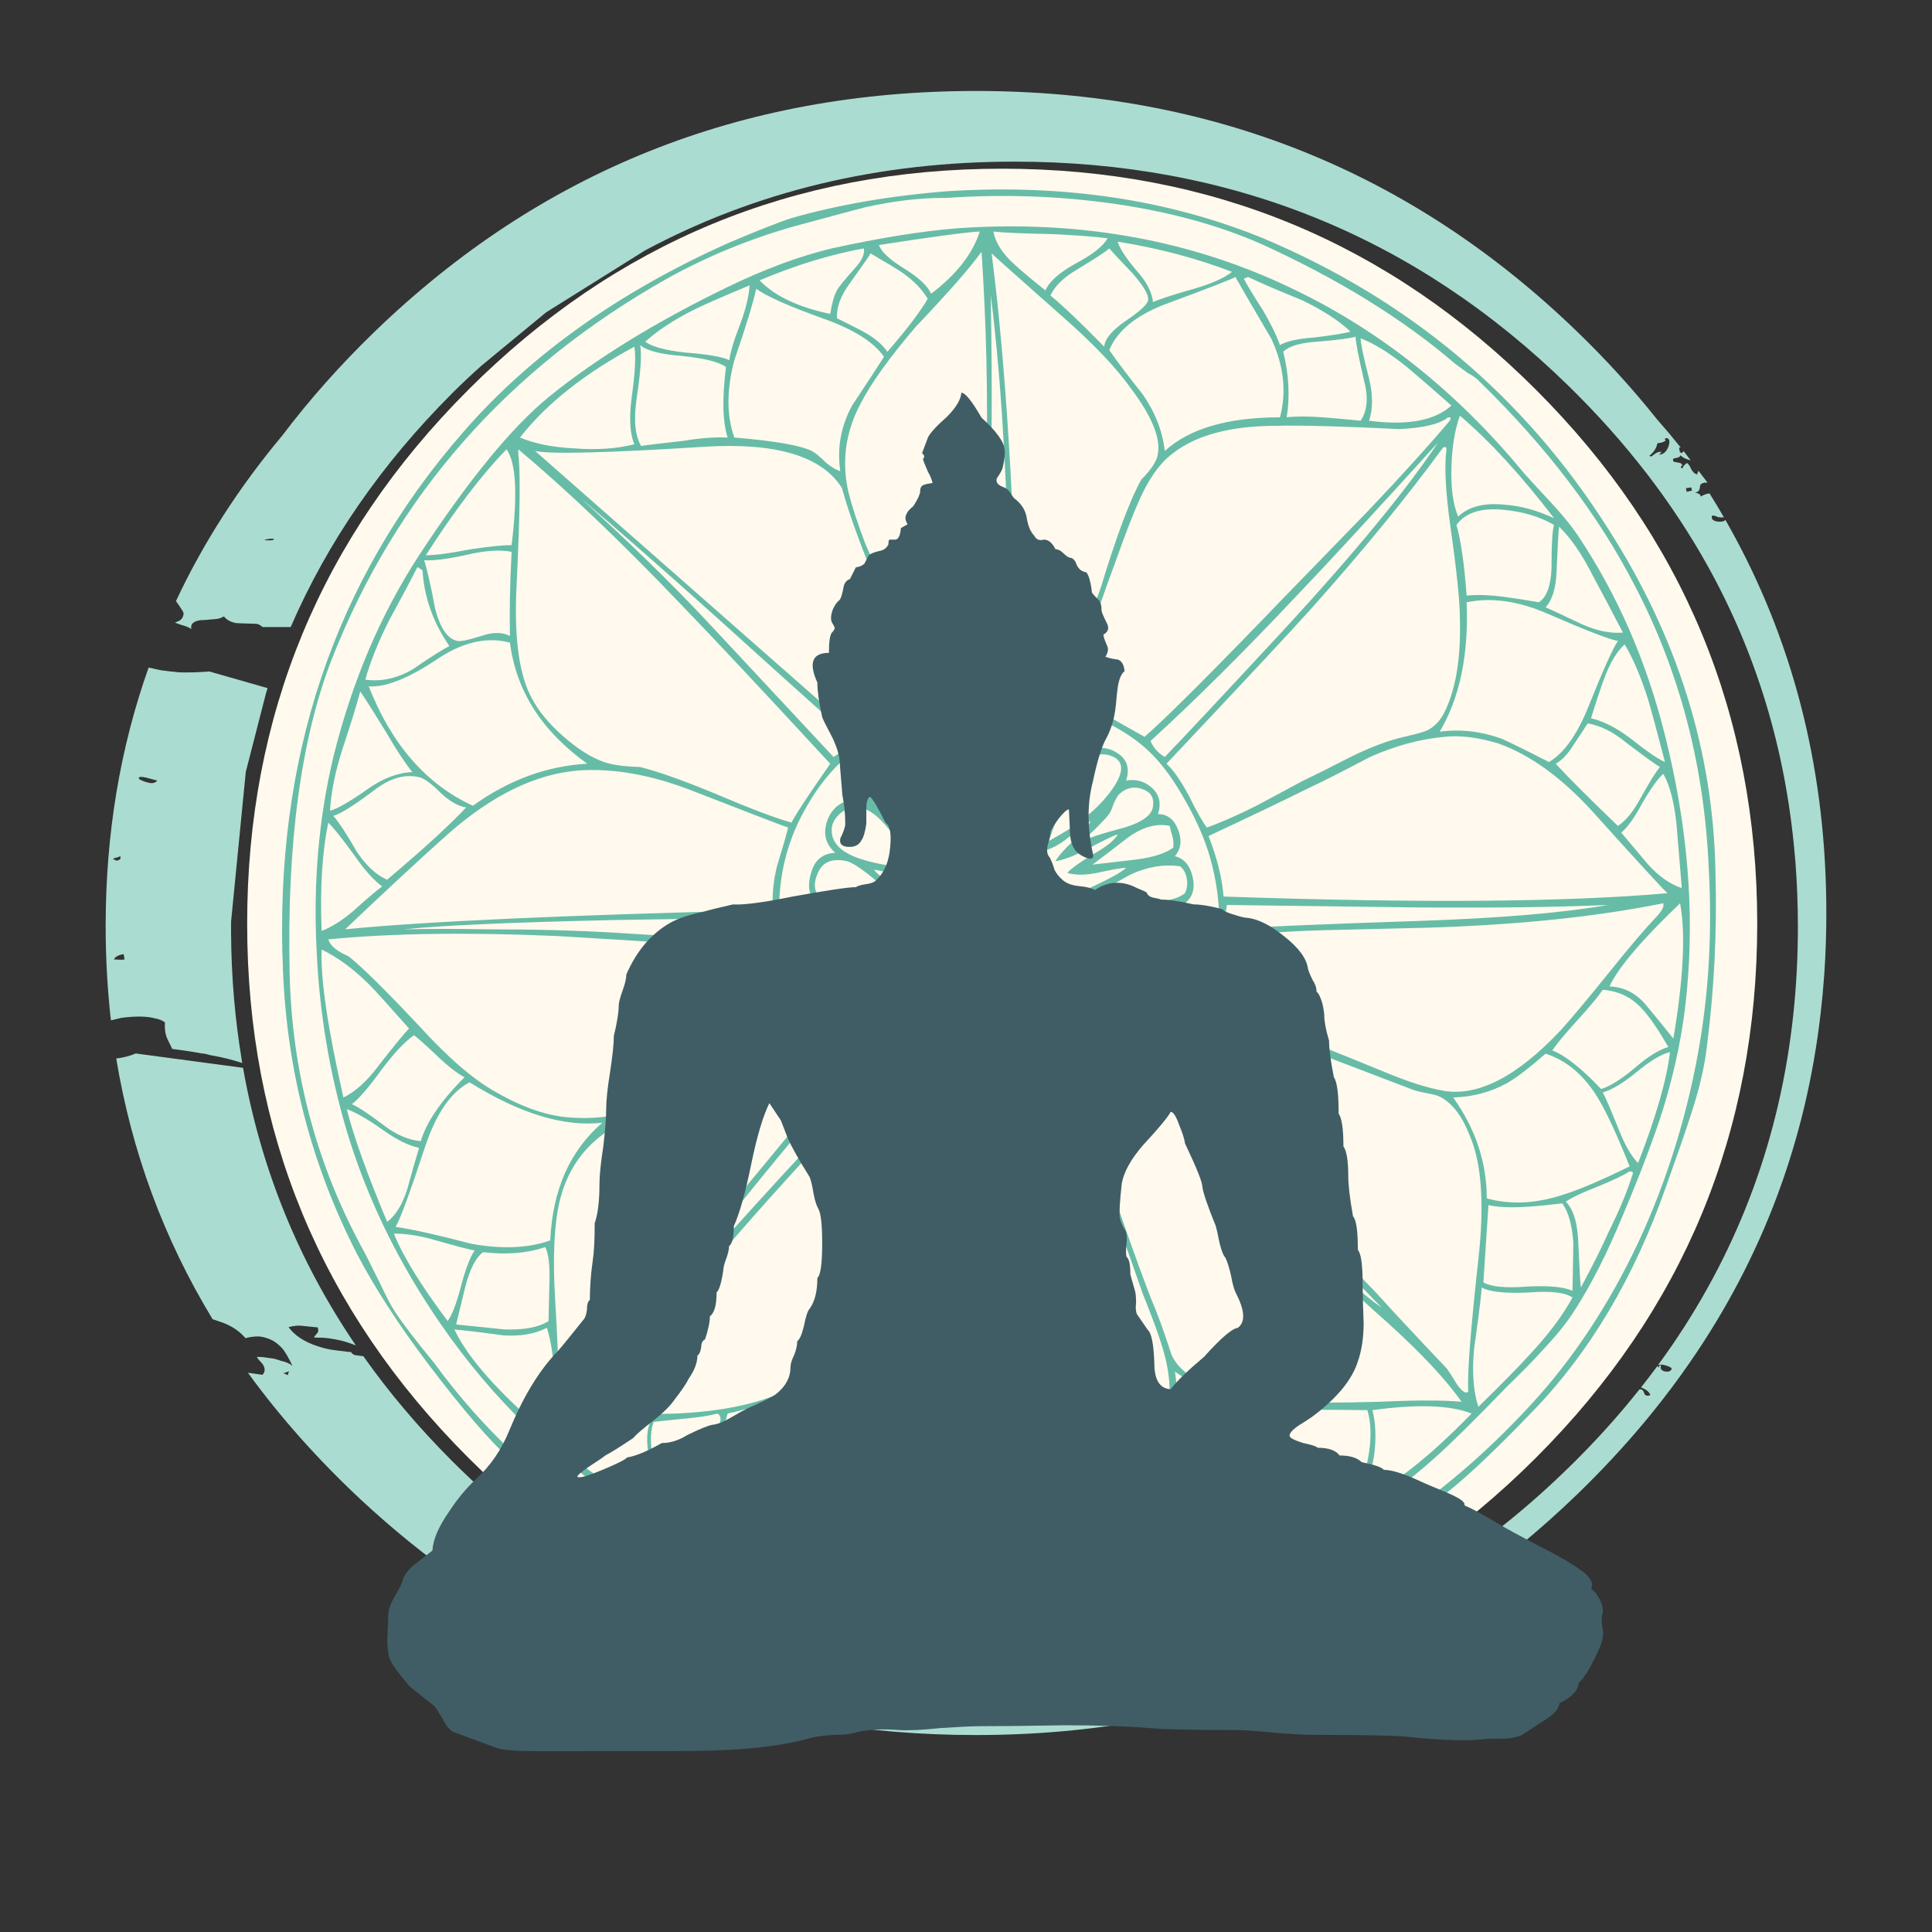 <?xml version="1.0" encoding="utf-8"?>
<!-- Generator: Adobe Illustrator 16.0.0, SVG Export Plug-In . SVG Version: 6.00 Build 0)  -->
<!DOCTYPE svg PUBLIC "-//W3C//DTD SVG 1.1//EN" "http://www.w3.org/Graphics/SVG/1.1/DTD/svg11.dtd">
<svg version="1.1" id="Layer_1" xmlns="http://www.w3.org/2000/svg" xmlns:xlink="http://www.w3.org/1999/xlink" x="0px" y="0px"
	 width="300px" height="300px" viewBox="0 0 300 300" enable-background="new 0 0 300 300" xml:space="preserve">
<rect x="0" y="0" width="300" height="300" fill="#333333" stroke="none"/>
<g>
	<path fill-rule="evenodd" clip-rule="evenodd" fill="#FFFAED" d="M238.521,226.34c-22.893,22.895-50.528,34.34-82.906,34.34
		c-32.379,0-60.015-11.445-82.907-34.34c-22.887-22.893-34.33-50.525-34.33-82.897c0-32.378,11.443-60.014,34.33-82.907
		c22.893-22.894,50.528-34.34,82.907-34.34c32.378,0,60.014,11.446,82.906,34.34c22.894,22.893,34.34,50.528,34.34,82.907
		C272.86,175.814,261.414,203.447,238.521,226.34z"/>
	<path fill-rule="evenodd" clip-rule="evenodd" fill="#67BCA7" d="M225.903,56.445c-8.095-6.959-18.19-13.181-30.286-18.665
		c-6.619-2.873-14.146-4.917-22.582-6.131c-8.527-1.22-17.229-1.525-26.104-0.915H146.4c-3.653,0-7.656,0.479-12.004,1.437
		c-0.696,0.171-4.438,1.174-11.228,3.01c-6.96,1.995-13.486,4.688-19.581,8.08c-24.716,13.926-42.077,33.638-52.081,59.135
		c-4.788,12.358-6.965,28.591-6.532,48.696c0.347,15.572,4.264,30.107,11.748,43.6c0.354,0.695,1.138,2.264,2.352,4.703
		c0.873,1.908,1.656,3.389,2.352,4.438c1.214,1.824,3.215,4.432,6.002,7.822c7.747,10.627,17.406,19.549,28.978,26.764
		c12.798,7.746,26.33,12.795,40.598,15.143c17.665,2.881,37.466,0.531,59.401-7.045c15.055-5.398,28.804-14.842,41.247-28.328
		c6.527-7.051,12.097-15.447,16.708-25.189c4.611-9.924,7.828-20.414,9.653-31.467c1.397-8.527,1.836-17.448,1.317-26.763
		c-0.695-15.92-4.526-30.539-11.492-43.854c-5.654-10.961-13.661-21.493-24.019-31.595c-0.349-0.434-1.001-0.912-1.958-1.437
		C226.903,57.187,226.251,56.708,225.903,56.445z M224.859,64.8c-1.305,1.049-3.826,1.659-7.566,1.83
		c-8.619-0.433-14.975-0.604-19.068-0.512c-7.216,0-12.654,1.479-16.314,4.438c-1.909,1.47-3.604,3.904-5.087,7.302
		c-0.872,1.921-2.05,4.969-3.531,9.14c-3.654,9.834-5.915,17.145-6.78,21.933c1.824,0.433,3.782,1.257,5.874,2.47
		c1.22,0.702,3.001,1.705,5.344,3.01c3.397-2.958,10.623-10.181,21.676-21.667c5.832-6.009,10.184-10.488,13.057-13.441
		c5.045-5.313,9.263-9.97,12.654-13.972c0.092-0.17,0.138-0.302,0.138-0.394S225.122,64.8,224.859,64.8z M244.963,83.081
		c6.178,9.223,10.702,19.581,13.569,31.073c3.482,13.835,4.614,27.104,3.394,39.811c-0.518,5.832-1.735,11.881-3.65,18.145
		c-1.392,4.441-3.48,9.965-6.268,16.57c-2.439,5.924-4.963,10.887-7.567,14.896c-1.22,1.908-2.873,3.951-4.958,6.131
		c-1.136,1.299-2.962,3.168-5.481,5.607c-4.874,5.051-8.573,8.705-11.1,10.961c-4.434,4.008-8.832,7.141-13.194,9.398
		c-3.732,2.092-8.863,4.488-15.39,7.191c-8.448,3.299-17.415,5.605-26.899,6.918c-10.963,1.391-21.186,1.174-30.671-0.65
		c-29.505-5.832-52.264-20.322-68.276-43.471c-6.612-9.578-11.486-19.586-14.622-30.029c-2.696-9.053-4.261-18.451-4.694-28.192
		c-0.525-10.442,0.345-20.407,2.608-29.893c2.873-11.663,7.311-22.105,13.313-31.329c7.661-11.663,14.362-19.846,20.102-24.549
		c7.399-6.002,16.668-11.702,27.806-17.101c5.746-2.788,11.142-4.789,16.187-6.002c7.57-1.653,14.1-2.696,19.59-3.129
		c19.142-1.312,36.634,1.906,52.475,9.653c13.31,6.442,25.102,15.888,35.373,28.338c0.433,0.512,1.909,2.12,4.429,4.822
		C242.781,80.159,244.09,81.77,244.963,83.081z M226.159,81.508c0.696,2.439,1.22,6.097,1.574,10.97
		c1.824-0.171,3.913-0.083,6.268,0.265c1.299,0.17,2.949,0.43,4.95,0.777c1.219-0.78,1.876-2.565,1.967-5.352
		c0-3.654,0.131-5.875,0.394-6.661c-2.27-1.299-4.883-2.081-7.842-2.343C229.993,78.817,227.557,79.598,226.159,81.508z
		 M233.734,78.378c2.436,0.177,4.96,0.872,7.577,2.086c-5.136-6.698-10.01-12.004-14.621-15.921
		c-0.787,2.177-1.227,4.877-1.317,8.097c-0.08,3.222,0.271,5.743,1.052,7.568C228.078,78.64,230.515,78.03,233.734,78.378z
		 M239.994,94.308c0.262,0.085,2.135,0.955,5.617,2.608c2.35,1.049,4.481,1.485,6.396,1.309c-1.995-3.831-3.517-6.704-4.565-8.62
		c-1.738-3.477-3.522-6.083-5.354-7.823c-0.085,0.604-0.213,2.909-0.384,6.917C241.613,91.304,241.043,93.173,239.994,94.308z
		 M249.135,105.269c-0.525,1.397-1.22,3.486-2.086,6.268c1.916,0.433,3.961,1.476,6.14,3.129c2.524,2.001,4.306,3.221,5.344,3.661
		c-1.129-4.356-1.995-7.576-2.599-9.663c-1.135-3.563-2.355-6.432-3.66-8.609C251.053,101.182,250.007,102.921,249.135,105.269z
		 M240.131,95.223c-4.44-1.916-8.572-2.482-12.397-1.702c0.347,8.095-1.046,14.796-4.182,20.103
		c3.136-0.433,6.311-0.085,9.525,1.043c1.049,0.439,3.531,1.659,7.447,3.661c2.35-1.392,4.392-4.264,6.131-8.62
		c2.27-5.654,3.794-9.046,4.575-10.174C249.833,99.271,246.134,97.833,240.131,95.223z M225.254,82.038
		c-0.787-5.569-1.004-9.66-0.65-12.27c0-0.348-0.176-0.437-0.53-0.266c-5.654,7.741-12.571,16.184-20.752,25.327
		c-3.05,3.391-10.446,11.312-22.188,23.762c1.043,0.957,2.174,2.565,3.396,4.821c1.298,2.618,2.256,4.313,2.872,5.087
		c2.171-0.774,4.739-1.903,7.704-3.385c3.215-1.739,5.646-3.044,7.293-3.916c1.659-0.781,4.187-2.044,7.585-3.789
		c3.044-1.477,5.736-2.476,8.079-3.001c1.922-0.433,3.142-0.78,3.659-1.042c0.965-0.524,1.748-1.309,2.353-2.352
		c1.915-3.568,2.788-8.53,2.617-14.887C226.69,93.433,226.211,88.735,225.254,82.038z M261.148,137.907
		c-0.348-4.264-0.61-7.438-0.787-9.524c-0.348-3.66-1.042-6.405-2.086-8.235c-0.866,0.787-1.955,2.313-3.267,4.575
		c-1.214,2.263-2.3,3.784-3.257,4.565c0.957,1.135,2.351,2.79,4.182,4.969C257.586,136.08,259.325,137.297,261.148,137.907z
		 M257.754,119.104c-0.609-0.342-2.352-1.601-5.225-3.779c-2.001-1.659-4.002-2.66-6.002-3.001
		c-0.086,0.171-0.827,1.302-2.224,3.395c-0.866,1.391-1.778,2.349-2.736,2.874c2.086,2.257,5.308,5.474,9.663,9.654
		c1.213-0.788,2.388-2.224,3.521-4.311C256.144,121.41,257.145,119.8,257.754,119.104z M232.684,115.453
		c-3.13-0.957-5.914-1.305-8.354-1.043c-3.824,0.349-7.695,1.394-11.61,3.138c-4.264,2.258-7.527,3.911-9.791,4.959
		c-3.482,1.739-8.573,4.176-15.271,7.311c1.305,3.301,2.085,6.433,2.342,9.397c30.292,1.043,53.268,0.869,68.926-0.521
		c-0.78-0.701-4.693-4.966-11.739-12.792C242.392,120.674,237.557,117.191,232.684,115.453z M244.963,158.395
		c-1.83,2.006-3.14,3.578-3.926,4.711c2.007,0.775,4.535,2.775,7.586,6.002c1.39-0.432,3.129-1.521,5.215-3.266
		c2.001-1.744,3.742-2.834,5.225-3.268c-1.574-2.695-2.879-4.607-3.916-5.736c-1.653-1.914-3.742-2.961-6.269-3.139
		C248.092,154.834,246.786,156.398,244.963,158.395z M225.646,170.416c3.478,4.867,5.216,10.09,5.216,15.666
		c3.745,1.035,7.792,0.816,12.143-0.66c2.433-0.779,5.782-2.217,10.046-4.309c-1.916-4.783-3.523-8.264-4.821-10.441
		c-2.179-3.654-4.924-6.004-8.235-7.053c-2.605,2.27-4.603,3.793-5.993,4.574C231.476,169.584,228.691,170.326,225.646,170.416z
		 M251.358,175.377c0.957,2.432,1.958,4.174,3.001,5.223c2.781-7.143,4.435-12.889,4.96-17.238c-1.392,0.348-3.13,1.391-5.217,3.129
		c-2.001,1.654-3.741,2.699-5.225,3.141C249.227,170.234,250.053,172.148,251.358,175.377z M249.784,151.092
		c3.142-3.916,5.539-6.744,7.192-8.482c1.036-1.05,1.47-1.833,1.299-2.352c-10.352,2.093-22.49,3.355-36.417,3.788
		c-7.222,0.171-12.618,0.302-16.186,0.394c-6.179,0.171-11.315,0.562-15.409,1.171c0.086,1.738-0.131,3.608-0.648,5.61
		c-0.349,1.135-0.827,2.83-1.437,5.088c3.653,1.744,9.613,3.92,17.878,6.531c2.001,0.781,5.005,1.998,9.013,3.65
		c3.568,1.482,6.57,2.441,9.004,2.873c5.397,0.959,11.492-2.174,18.281-9.396C244.008,158.145,246.484,155.186,249.784,151.092z
		 M262.456,173.408c-0.786,2.439-2.006,5.965-3.659,10.578c-4.959,14.273-11.922,26.025-20.89,35.254
		c-6.436,6.697-11.309,11.221-14.621,13.568c-3.824,2.867-9.653,6.391-17.485,10.568c-14.445,7.229-29.023,11.32-43.736,12.279
		c-16.53,0.957-32.238-1.395-47.122-7.055c-13.054-4.959-24.888-12.225-35.501-21.795c-3.313-2.957-7.665-8.008-13.057-15.152
		c-4.526-6.002-8.18-11.656-10.961-16.963c-7.051-13.756-10.882-28.463-11.492-44.121c-1.391-32.635,7.924-60.438,27.943-83.411
		c10.352-11.925,24.056-21.719,41.11-29.38c4.697-1.995,8.007-3.3,9.928-3.917c7.307-2.086,15.399-3.477,24.274-4.173
		c17.929-1.134,34.245,1.303,48.952,7.311c22.716,9.571,40.558,24.583,53.526,45.036c10.785,16.793,16.354,34.546,16.708,53.261
		c0.262,9.131-0.174,18.138-1.309,27.019C264.717,165.533,263.848,169.23,262.456,173.408z M259.84,161.275
		c1.568-9.314,1.916-16.321,1.043-21.017c-6.002,5.746-9.655,10.053-10.961,12.919c2.349,0.086,4.307,1.129,5.874,3.131
		C256.753,157.449,258.102,159.104,259.84,161.275z M253.051,181.898c-0.957,0.604-2.61,1.389-4.959,2.352
		c-2.264,0.867-3.916,1.648-4.959,2.344c1.22,1.219,1.873,3.439,1.957,6.66c0.178,4.094,0.309,6.313,0.395,6.662
		c2.001-3.746,3.434-6.619,4.3-8.619c1.659-3.307,2.922-6.354,3.788-9.141C253.572,181.984,253.398,181.898,253.051,181.898z
		 M242.611,186.859c-2.179,0.256-3.962,0.43-5.354,0.521c-2.604,0.17-4.647,0.084-6.13-0.258c0,0.172-0.262,4.174-0.787,12.006
		c1.22,0.695,3.483,0.912,6.789,0.648c3.392-0.17,5.74,0.051,7.046,0.66c0.085-4.178,0.128-6.658,0.128-7.439
		C244.133,190.303,243.568,188.256,242.611,186.859z M228.904,209.313c-0.348,3.654-0.132,6.699,0.649,9.141
		c3.569-3.482,6.18-6.137,7.833-7.961c2.958-3.141,5.221-6.145,6.789-9.012c-1.128-0.787-3.392-1.049-6.789-0.787
		c-3.648,0.176-6.082-0.082-7.302-0.777C229.907,202.002,229.514,205.135,228.904,209.313z M227.989,216.102
		c-0.171-2.701,0.351-9.537,1.564-20.506c0.958-8.525,0.525-14.92-1.299-19.176c-1.135-2.965-2.613-4.967-4.438-6.004
		c-0.433-0.262-1.173-0.48-2.223-0.658c-1.306-0.262-2.132-0.479-2.479-0.65l-31.457-12.014c-1.049,2.086-2.876,5.133-5.481,9.141
		c6.521,8.002,17.093,19.578,31.714,34.725c2.349,2.609,5.92,6.438,10.714,11.482c0.342,0.434,0.906,1.307,1.693,2.617
		C227.077,216.102,227.642,216.449,227.989,216.102z M157.508,41.046c1.037,0.964,2.645,2.312,4.822,4.044
		c0.609-1.39,2.178-2.781,4.703-4.171c2.61-1.392,4.263-2.697,4.959-3.917c-2.007-0.262-4.923-0.481-8.747-0.659
		c-4.44-0.079-7.442-0.21-9.005-0.393C154.584,37.694,155.672,39.394,157.508,41.046z M153.976,39.345
		c2.171,16.708,3.565,39.207,4.183,67.499l7.311,1.565c0.518-2.788,2.346-8.532,5.48-17.229c2.434-8.009,4.522-13.578,6.267-16.708
		c1.653-1.653,2.52-3.047,2.6-4.181c0.354-2.44-1.037-5.749-4.172-9.927c-2.344-3.307-5.951-7.088-10.824-11.347
		C157.938,42.922,154.324,39.699,153.976,39.345z M140.407,41.705c2.256,1.391,3.647,2.694,4.172,3.907
		c3.916-2.958,6.438-6.18,7.567-9.662c-1.996,0.09-7.217,0.79-15.666,2.095C136.83,39.088,138.137,40.309,140.407,41.705z
		 M140.132,42.355c-0.604-0.433-2.254-1.436-4.95-3.01c-0.177,0.354-1.266,1.921-3.267,4.703c-1.391,1.916-2.043,3.702-1.958,5.361
		c2.788,1.392,4.221,2.126,4.3,2.205c1.574,0.872,2.751,1.875,3.533,3.011c2.958-3.398,5.047-6.14,6.267-8.226
		C143.186,44.922,141.877,43.575,140.132,42.355z M142.228,50.709c-4.094,4.782-6.966,8.784-8.62,12.004
		c-2.349,4.44-2.958,9.055-1.83,13.844c0.525,2.086,1.397,4.74,2.617,7.96c0.787,1.739,1.918,4.392,3.395,7.96
		c0.085,0.176,1.213,2.831,3.385,7.961c1.397,3.134,2.357,5.791,2.882,7.969c1.391-0.525,3.739-1.047,7.046-1.565
		c2.354-23.155,2.791-45.74,1.308-67.755C150.673,41.528,147.278,45.402,142.228,50.709z M134.139,38.567
		c-5.227,0.957-10.625,2.614-16.195,4.968c2.355,2.434,6.011,4.17,10.971,5.207c0.262-1.647,0.61-2.864,1.043-3.651
		c0.262-0.519,1.177-1.646,2.745-3.385C133.832,40.486,134.31,39.439,134.139,38.567z M116.389,44.313
		c-4.179,1.738-7.055,2.998-8.629,3.779c-3.129,1.574-5.651,3.229-7.566,4.968c1.049,0.781,3.138,1.346,6.267,1.692
		c3.478,0.263,5.74,0.656,6.79,1.181c0.171-1.312,0.735-3.184,1.692-5.618C115.815,47.966,116.297,45.966,116.389,44.313z
		 M112.729,56.977c-1.134-0.787-3.397-1.355-6.79-1.702c-3.397-0.263-5.575-0.827-6.533-1.692c0.263,1.39,0.088,4.085-0.521,8.087
		c-0.519,3.397-0.299,5.923,0.659,7.576c0.524-0.091,2.699-0.354,6.523-0.786c2.611-0.434,4.917-0.607,6.917-0.522
		C112.204,65.504,112.118,61.85,112.729,56.977z M114.027,67.938c6.265,0.524,10.27,1.22,12.014,2.086
		c0.525,0.262,1.266,0.872,2.224,1.83c0.866,0.695,1.604,1.129,2.214,1.299c-0.525-3.562,0.086-6.955,1.83-10.175
		c2.257-3.398,3.91-5.923,4.959-7.576c-1.568-2.263-4.657-4.221-9.269-5.875c-5.569-2-9.092-3.564-10.569-4.694
		c-0.525,2.35-1.659,6.048-3.404,11.099C112.814,60.545,112.814,64.547,114.027,67.938z M109.334,69.375
		c-15.146,0.958-23.893,1.174-26.242,0.65l44.249,38.905c0.439,0.433,1.485,1.479,3.138,3.139c1.653,1.562,2.785,2.342,3.395,2.342
		c0.781,0,2.26-0.958,4.438-2.873c2.171-1.916,3.824-2.785,4.959-2.608c-1.135-3.66-3.267-9.144-6.396-16.451
		c-2.959-6.96-5.005-12.53-6.139-16.708C127.606,70.811,120.472,68.68,109.334,69.375z M153.848,45.877
		c0.262,15.665,0.174,29.065-0.266,40.205c-0.262,6.002-0.741,12.877-1.436,20.624c0.438,0.177,1.18,0.222,2.224,0.137
		c1.213-0.177,2.083-0.223,2.606-0.137l-0.393-20.103C156.15,70.329,155.238,56.754,153.848,45.877z M209.707,51.496
		c-1.731-1.653-4.208-3.267-7.429-4.84c-3.831-1.562-6.661-2.779-8.491-3.651c-0.17,0.091-0.388,0.177-0.649,0.256
		c0.433,0.873,1.433,2.529,3.001,4.968c1.22,2.086,2.089,3.871,2.608,5.354c1.042-0.61,2.83-1.004,5.361-1.181
		C206.976,52.053,208.841,51.752,209.707,51.496z M199.269,54.625c0.872,3.569,1.049,6.96,0.53,10.175
		c1.391-0.171,3.26-0.171,5.608,0c1.306,0.091,3.264,0.268,5.874,0.53c1.044-1.567,1.218-3.657,0.521-6.267
		c-0.872-3.747-1.309-6.009-1.309-6.79c-0.78,0.262-2.781,0.525-6.002,0.787C201.882,53.231,200.141,53.752,199.269,54.625z
		 M197.446,52.667c-2.609-4.44-4.483-7.662-5.617-9.662c-0.348,0.262-4.044,1.698-11.09,4.31c-4.441,1.739-7.271,4.087-8.491,7.045
		c1.135,1.653,2.876,3.959,5.225,6.917c1.916,2.782,3.047,5.698,3.396,8.748c3.83-3.483,9.79-5.225,17.879-5.225
		C199.789,60.883,199.356,56.839,197.446,52.667z M212.59,58.806c0.609,2.52,0.609,4.694,0,6.524
		c5.917,0.78,10.179-0.003,12.783-2.352c-2.953-2.611-5.213-4.572-6.781-5.883c-2.78-2.256-5.218-3.776-7.311-4.556
		C211.281,53.319,211.718,55.409,212.59,58.806z M191.308,42.218c-5.393-2.086-11.31-3.651-17.751-4.694
		c0.348,1.128,1.349,2.653,3.002,4.575c1.476,1.647,2.306,3.254,2.488,4.822c0.866-0.433,2.994-1.128,6.387-2.087
		C188.136,44.048,190.094,43.175,191.308,42.218z M167.289,41.825c-2.093,1.219-3.486,2.57-4.182,4.053
		c2.008,1.653,4.791,4.307,8.354,7.96c0.092-1.22,1.228-2.571,3.404-4.053c2.172-1.47,3.303-2.513,3.395-3.129
		c0.171-0.781-0.613-2.169-2.352-4.164c-2.007-2.098-3.227-3.406-3.66-3.925C171.815,39,170.162,40.086,167.289,41.825z
		 M223.286,68.725c-10.182,11.223-17.445,19.099-21.795,23.625c-8.18,8.705-15.792,16.275-22.838,22.71
		c0.433,1.043,1.171,1.873,2.215,2.488c2.695-2.787,9.048-9.58,19.058-20.376C210.626,85.515,218.412,76.033,223.286,68.725z
		 M98.107,61.542c0.519-3.739,0.65-6.308,0.394-7.705c-7.753,4.178-13.673,8.878-17.76,14.1c2.263,0.958,5.093,1.521,8.491,1.692
		c3.482,0.263,6.572,0.046,9.269-0.649C97.799,67.328,97.667,64.848,98.107,61.542z M65.863,86.997
		c0.433,1.306,0.997,3.785,1.692,7.439c0.787,3.135,1.964,4.834,3.533,5.097c0.524,0.085,1.741-0.177,3.65-0.788
		c1.745-0.609,3.227-0.609,4.447,0c-0.092-3.739-0.006-8.091,0.256-13.057c-1.745-0.347-3.965-0.216-6.661,0.394
		C69.736,86.777,67.431,87.083,65.863,86.997z M73.037,85.296c2.879-0.434,5.014-0.65,6.405-0.65
		c0.957-7.833,0.695-12.792-0.787-14.877c-3.825,3.916-8.003,9.4-12.535,16.451C67.602,86.219,69.907,85.911,73.037,85.296z
		 M64.819,88.05c-0.958,1.909-2.437,4.693-4.438,8.353c-1.653,3.301-2.873,6.344-3.66,9.131c2.44,0.349,4.877-0.174,7.311-1.564
		c2.526-1.745,4.441-2.965,5.746-3.661c-2.525-3.653-3.916-7.569-4.172-11.748L64.819,88.05z M80.484,70.555
		c0.348,2.52,0.263,9.217-0.256,20.093c-0.439,8.186,0.342,14.106,2.342,17.76c1.043,1.994,2.654,3.952,4.832,5.874
		c2.263,2,4.395,3.349,6.396,4.044c1.213,0.438,3.083,0.698,5.609,0.777c2.788,0.696,6.707,2.089,11.757,4.181
		c5.307,2.264,9.223,3.745,11.749,4.447c0.433-0.957,2.434-4.004,6.002-9.14c-10.357-11.23-18.19-19.587-23.497-25.071
		c-9.053-9.479-17.363-17.396-24.934-23.752V70.555z M67.821,102.396c-4.441,2.964-7.963,4.359-10.568,4.182
		c3.563,9.047,8.955,15.226,16.177,18.538c5.569-4.008,11.489-6.183,17.76-6.524c-7.051-5.051-11.053-11.319-12.004-18.804
		C75.61,98.831,71.822,99.7,67.821,102.396z M65.076,120.678c-2.257-0.524-4.605,0.171-7.046,2.086
		c-3.136,2.354-5.225,3.659-6.267,3.916c0.958,1.134,2.177,3.004,3.66,5.608c1.476,2.178,3.041,3.614,4.694,4.31
		c5.569-4.696,9.66-8.438,12.27-11.227c-1.22-0.171-2.525-0.909-3.916-2.214C66.995,121.675,65.863,120.849,65.076,120.678z
		 M55.936,107.364c-0.519,1.995-1.431,4.954-2.736,8.876c-1.128,3.483-1.781,6.704-1.958,9.662c1.22-0.353,3.179-1.485,5.875-3.395
		c2.348-1.652,4.654-2.525,6.917-2.616c-1.128-1.391-2.477-3.435-4.044-6.131C58.073,110.625,56.722,108.493,55.936,107.364z
		 M59.339,137.641c-1.312-0.957-2.749-2.564-4.31-4.821c-1.83-2.525-3.178-4.222-4.044-5.088
		c-0.958,4.521-1.306,10.129-1.043,16.827c1.562-0.604,3.212-1.647,4.95-3.13C56.807,139.692,58.29,138.428,59.339,137.641z
		 M75.388,144.302c7.484,0,14.143,0.174,19.974,0.521c5.747,0.349,13.969,0.87,24.668,1.565l-0.119-3.916l-24.549,0.393
		c-15.92,0.354-26.796,0.833-32.628,1.437C66.912,144.217,71.13,144.217,75.388,144.302z M54.114,148.484
		c2.092,1.653,5.792,5.307,11.099,10.961c4.441,4.873,8.4,8.27,11.877,10.186c4.264,2.438,8.18,3.744,11.749,3.914
		c6.094,0.434,12.401-1.309,18.921-5.225c9.492-5.654,14.89-8.701,16.195-9.141c-2.263-6.094-3.571-10.005-3.925-11.739
		c-20.533-1.306-31.71-2.004-33.534-2.095c-13.926-0.604-25.763-0.431-35.511,0.521C51.241,146.825,52.285,147.697,54.114,148.484z
		 M49.942,147.441c-0.176,4.612,0.952,12.27,3.386,22.975c1.83-0.873,3.657-2.527,5.481-4.969c2.44-3.129,4.011-5.041,4.711-5.736
		c-3.312-3.746-5.361-6.008-6.148-6.789C54.938,150.488,52.461,148.662,49.942,147.441z M59.595,174.727
		c1.916,1.477,3.831,2.299,5.746,2.471c0.872-2.961,3.135-6.266,6.789-9.918c-1.128-0.605-2.48-1.648-4.053-3.131
		c-1.824-1.744-3.087-2.875-3.788-3.395c-1.391,0.957-3.041,2.699-4.95,5.225c-2.007,2.781-3.575,4.607-4.703,5.48
		C55.502,171.801,57.156,172.891,59.595,174.727z M53.849,172.236c1.049,4.18,3.139,10.012,6.268,17.496
		c1.306-0.965,2.348-2.662,3.13-5.098c0.786-2.873,1.396-5.004,1.83-6.396c-1.653-0.346-3.565-1.301-5.737-2.861
		C56.991,173.723,55.161,172.676,53.849,172.236z M69.514,129.553c-3.825,3.397-9.132,8.314-15.921,14.749
		c12.267-1.22,34.413-2.22,66.438-3.001c-0.171-2.263,0.049-4.571,0.659-6.927c0.781-2.519,1.345-4.477,1.693-5.874
		c-0.348-0.079-5.438-2.034-15.271-5.865c-6.18-2.355-11.922-3.355-17.229-3.001C83.184,120.16,76.394,123.466,69.514,129.553z
		 M72.917,168.064c-2.874,1.477-5.182,4.826-6.927,10.047c-2.348,7.137-3.87,11.27-4.565,12.398
		c2.525,0.354,6.441,1.227,11.748,2.617c4.783,0.871,8.873,0.697,12.271-0.523c0.348-7.83,3.044-13.922,8.089-18.271
		C87.622,175.027,80.75,172.938,72.917,168.064z M85.178,205.131c0-0.434,0.046-2.477,0.137-6.131
		c0.085-2.525-0.131-4.309-0.649-5.352c-2.788,0.957-6.008,1.219-9.663,0.787c-1.135,0.865-2.049,2.646-2.745,5.342
		c-0.348,1.391-0.824,3.354-1.428,5.885c1.562,0.17,4.084,0.43,7.567,0.777C81.442,206.523,83.702,206.088,85.178,205.131z
		 M78.132,207.354c-3.135-0.432-5.66-0.738-7.576-0.914c2.092,4.436,6.881,9.83,14.365,16.186c0.787-2.256,1.18-5.041,1.18-8.354
		c-0.091-3.135-0.485-5.834-1.18-8.098C83.092,207.133,80.829,207.525,78.132,207.354z M86.221,202.129
		c0.525,8.877,0.703,15.012,0.531,18.41c3.129-3.398,6.741-7.707,10.833-12.93c4.611-6.086,8.091-10.654,10.439-13.705
		c2.093-2.695,5.747-7.176,10.962-13.441c4.703-5.66,8.271-10.141,10.705-13.441c-0.866-0.695-1.82-1.783-2.863-3.266
		c-1.574-2.178-2.446-3.355-2.617-3.533c-1.653,0.787-5.612,3.008-11.876,6.662c-5.222,2.957-9.486,5.002-12.792,6.129
		c-6.705,2.441-10.883,6.797-12.536,13.068C86.05,189.82,85.788,195.17,86.221,202.129z M67.693,192.604
		c-2.349-0.699-4.526-1.051-6.533-1.051c1.391,3.482,4.176,8.008,8.354,13.578c0.696-0.957,1.391-2.783,2.086-5.48
		c0.696-2.611,1.394-4.438,2.095-5.48C73.085,194.084,71.084,193.563,67.693,192.604z M104.896,219.496
		c10.443-0.434,18.101-2.871,22.976-7.311c3.654-3.305,6.698-8.744,9.131-16.314c2.44-8.967,4.441-15.627,6.002-19.982
		c-1.299-0.434-2.863-1.215-4.693-2.344c-2.085-1.311-3.566-2.184-4.438-2.615c0-0.264-0.088-0.35-0.265-0.258
		c-10.785,11.572-18.397,20.057-22.838,25.455c-2.348,2.959-6.09,7.18-11.226,12.664c-1.916,2.172-4.874,5.303-8.875,9.396
		c-1.312,1.83-1.922,2.875-1.83,3.139c2.086-0.879,4.608-1.402,7.567-1.572C98.15,219.66,100.98,219.576,104.896,219.496z
		 M101.629,227.32c0.866,2.963,1.168,5.314,0.906,7.055c0.445-0.172,2.364-0.52,5.755-1.043c2.519-0.35,4.172-1.045,4.959-2.088
		c-0.524-1.828-0.918-3.27-1.18-4.318c-0.525-1.908-0.742-3.518-0.65-4.822c0.171-0.609,0.302-1.047,0.394-1.307
		c0.17-0.605,0.04-1.039-0.394-1.301c-1.306,0.342-3.001,0.604-5.087,0.787c-2.532,0.256-4.145,0.428-4.84,0.514
		C100.888,222.539,100.935,224.715,101.629,227.32z M100.98,220.797c-2.44-0.344-5.094-0.166-7.961,0.529
		c-1.312,0.342-3.578,1.121-6.799,2.342c1.653,1.916,4.005,3.873,7.055,5.875c1.745,1.221,4.398,2.916,7.96,5.088
		c0.696-1.477,0.653-3.783-0.127-6.918C100.328,224.668,100.285,222.363,100.98,220.797z M165.98,122.242
		c-0.865,2.086-1.909,4.871-3.129,8.355c1.391-0.782,2.434-1.389,3.129-1.821c1.221-0.879,2.267-1.666,3.139-2.361
		c1.653-1.391,3.004-2.913,4.054-4.566c1.476-2.434,1.168-3.955-0.925-4.566C169.899,116.588,167.811,118.241,165.98,122.242z
		 M173.822,123.285c-0.262,0.262-0.57,0.787-0.925,1.574c-0.262,0.866-0.563,1.474-0.905,1.821c-0.354,0.439-1.01,1.138-1.967,2.096
		c-0.867,0.78-1.431,1.387-1.693,1.821c0.525-0.435,2.614-1.133,6.268-2.097c2.873-0.865,4.355-1.994,4.447-3.385
		c0.17-1.306-0.399-2.175-1.711-2.608C176.036,122.068,174.865,122.328,173.822,123.285z M174.865,121.2
		c1.567-0.263,2.916,0.127,4.045,1.17c1.128,1.043,1.43,2.393,0.905,4.045c1.482,0,2.528,0.827,3.139,2.479
		c0.609,1.567,0.436,2.919-0.521,4.054c1.396,0.348,2.312,1.394,2.744,3.139c0.434,1.823,0.04,3.214-1.18,4.172
		c1.311,0.433,1.967,1.519,1.967,3.258c0.079,1.744-0.577,2.79-1.967,3.139c1.745,1.128,2.269,2.955,1.573,5.48
		c-0.615,2.439-2.096,3.572-4.438,3.395c1.214,1.658,1.385,3.402,0.513,5.225c-0.958,1.91-2.522,2.516-4.694,1.82v2.873
		c-0.439,0.697-1.312,1.391-2.617,2.088c-1.129-0.344-1.994-0.602-2.599-0.779c0,1.738-0.829,2.959-2.489,3.66
		c-1.652,0.695-3.174,0.52-4.564-0.531c-0.092,2.35-1.396,3.57-3.916,3.66c-2.434,0.172-3.998-0.701-4.694-2.615
		c-0.262,2.006-1.57,2.924-3.925,2.754c-2.258-0.184-3.478-1.273-3.661-3.268c-0.866,0.959-2.126,1.438-3.779,1.438
		c-1.567-0.092-2.745-0.658-3.532-1.701c0-0.35-0.04-0.742-0.119-1.182c-0.17-0.434-0.216-0.824-0.137-1.172
		c-1.562,0.781-3.084,0.738-4.566-0.127c-1.653-0.959-2.221-2.568-1.702-4.832c-1.994,0.695-3.559,0.307-4.694-1.17
		c-1.22-1.484-1.22-3.008,0-4.576c-2.177-0.262-3.397-1.348-3.66-3.256c-0.262-1.916,0.437-3.353,2.096-4.311
		c-2.354,0-3.703-1.306-4.044-3.916c-0.354-2.696,0.559-4.306,2.736-4.831c-1.391-1.305-1.784-3.001-1.18-5.087
		c0.524-2.093,1.787-3.182,3.788-3.267c-1.646-1.482-1.994-3.31-1.042-5.48c1.049-2.178,2.879-3.05,5.489-2.617
		c-0.787-1.568-0.747-2.917,0.119-4.044c0.787-1.128,2.138-1.522,4.054-1.18c0.085-1.476,0.607-2.604,1.564-3.386
		c1.049-0.872,2.27-1.046,3.66-0.521c0.262-1.574,1.217-2.577,2.864-3.01c1.653-0.525,2.958-0.131,3.917,1.181
		c-0.08-1.653,0.924-2.565,3.01-2.736c2.002-0.262,3.172,0.387,3.514,1.949c0.616-1.299,1.836-1.821,3.66-1.565
		c1.83,0.177,2.791,1.046,2.883,2.608c1.391-0.604,2.606-0.604,3.65,0c1.22,0.525,1.74,1.57,1.564,3.139
		c1.738-0.873,3.349-0.83,4.831,0.127C174.996,117.847,175.476,119.284,174.865,121.2z M167.033,110.238
		c-5.313-1.916-10.449-2.614-15.408-2.096c-5.393,0.61-9.919,2.266-13.579,4.968c-1.043,0.781-2.607,1.736-4.694,2.864
		c-3.22,2.348-5.919,5.438-8.097,9.269c-2.434,4.178-3.825,8.662-4.172,13.45c-0.873,10.961,2.217,20.142,9.269,27.541
		c7.216,7.484,16.656,10.881,28.319,10.186c4.27-0.264,7.231-0.611,8.885-1.043c1.213-0.355,3.563-1.838,7.045-4.447
		c5.569-3.996,9.659-9.129,12.271-15.4c2.872-7.136,3.221-14.576,1.042-22.316c-0.786-2.788-2.045-5.703-3.777-8.748
		c-1.739-3.141-3.526-5.623-5.362-7.448C175.99,114.229,172.078,111.97,167.033,110.238z M169.375,127.458
		c-0.434,0.263-1.604,1.135-3.514,2.617c-1.402,1.134-2.754,1.83-4.053,2.086c-0.263-0.348-0.309-0.78-0.139-1.299
		c0.093-0.524,0.053-0.873-0.118-1.044c-0.524,0.781-1.049,1.129-1.573,1.044c-0.256-0.958-0.211-2.395,0.137-4.31
		c0.434-2,0.562-3.349,0.385-4.044c-0.256,0.781-0.689,1.999-1.3,3.651c-0.524,1.482-1.135,2.526-1.829,3.129
		c-0.696-0.085-1.043-0.735-1.043-1.949c0-2.092,0-3.181,0-3.267c-0.434,0.348-0.742,1.26-0.925,2.736
		c-0.079,1.567-0.382,2.482-0.905,2.745c-0.349-0.085-0.653-0.437-0.916-1.053c-0.347-0.694-0.651-1.128-0.914-1.299
		c-0.086,1.482-0.26,2.44-0.521,2.873c-0.781-0.086-1.392-0.564-1.83-1.437c-0.604-1.128-1.123-1.782-1.556-1.958
		c0,0.61,0.259,1.436,0.777,2.479c0.439,0.957,0.528,1.699,0.266,2.224c-0.878-0.263-1.751-0.873-2.617-1.83
		c-1.219-1.306-2.003-2.09-2.352-2.352c0.263,0.695,0.784,1.696,1.565,3.001c0.787,1.22,1.311,2.224,1.574,3.011
		c-1.219-0.092-2.699-0.747-4.438-1.969c-2.525-1.646-4.008-2.561-4.447-2.744c0.524,1.05,1.613,2.358,3.266,3.926
		c1.653,1.562,2.742,2.866,3.267,3.916c-1.305,0.171-2.958,0.086-4.958-0.256c-2.264-0.525-3.92-0.873-4.969-1.043
		c0.786,0.951,2.138,1.948,4.054,2.991c2.171,1.22,3.607,2.135,4.309,2.745c-0.702,0.604-2.05,0.997-4.044,1.181
		c-2.178,0.17-3.618,0.387-4.319,0.649c0.872,0.342,2.223,0.644,4.054,0.906c1.915,0.262,3.263,0.524,4.044,0.786
		c-0.525,0.872-1.699,1.613-3.523,2.224c-2.177,0.695-3.526,1.26-4.043,1.692c0.695,0,2.128-0.215,4.3-0.649
		c1.653-0.348,3.004-0.39,4.054-0.128c-0.433,0.695-1.218,1.431-2.352,2.206c-1.397,0.963-2.267,1.619-2.608,1.966
		c0.787,0,1.83-0.393,3.129-1.18c1.22-0.775,2.177-1.076,2.873-0.906c-0.176,0.787-0.787,1.831-1.83,3.129
		c-0.958,1.221-1.479,2.178-1.564,2.873c2.439-2,4.178-3.305,5.215-3.916c0.433,1.043,0.216,2.568-0.65,4.576
		c-0.958,2.256-1.436,3.689-1.436,4.299c0.354-0.348,1.226-1.564,2.617-3.65c0.958-1.568,1.915-2.613,2.873-3.139
		c0.086,1.043-0.003,2.654-0.265,4.832c-0.256,1.652-0.256,3.09,0,4.309l2.874-8.354c1.043,0.609,1.783,2.004,2.223,4.182
		c0.524,3.299,0.826,5.127,0.906,5.48c0.433-0.871,0.648-2.527,0.648-4.969c0.093-2.434,0.313-4.086,0.66-4.959
		c0.779,0.957,1.65,2.48,2.607,4.566c1.135,2.354,2.004,3.965,2.607,4.832c0.092-1.563-0.211-3.43-0.906-5.602
		c-0.786-2.354-1.18-3.967-1.18-4.84l0.53-0.256c0.958-0.086,1.739,0.305,2.343,1.172c0.787,0.957,1.396,1.525,1.83,1.701
		c0-0.525-0.434-1.396-1.3-2.617c-0.615-0.951-0.793-1.82-0.53-2.607c0.617,0.262,1.531,0.871,2.745,1.83
		c1.128,0.867,1.955,1.389,2.479,1.564c-0.262-0.439-0.957-1.396-2.086-2.873c-0.964-1.135-1.574-2.18-1.83-3.139
		c1.135,0.263,2.788,0.873,4.959,1.831c2.086,0.957,3.565,1.482,4.438,1.574c-0.609-0.617-2.043-1.574-4.3-2.874
		c-1.831-1.049-3.093-2.095-3.788-3.138c0.433-0.172,1.303-0.257,2.607-0.257c1.129,0,1.823-0.178,2.086-0.53
		c-2.348-0.171-3.739-0.689-4.172-1.556c0.781-0.524,2.349-0.918,4.702-1.181c2.257-0.263,3.733-0.695,4.429-1.299
		c-0.171,0-1.823,0-4.959,0c-2.086,0-3.564-0.351-4.438-1.052c0.787-0.696,2.135-1.477,4.044-2.344
		c2.008-0.957,3.358-1.744,4.054-2.36c-0.695,0-2.218,0.263-4.565,0.787c-1.831,0.354-3.355,0.354-4.575,0
		c0.609-0.695,2.004-1.695,4.182-3.001c1.994-1.128,3.212-2.129,3.65-3.001c-0.78,0.262-2.391,1.046-4.832,2.352
		c-2,1.043-3.609,1.649-4.83,1.821c0.434-0.782,1.349-1.824,2.745-3.129C168.029,129.382,168.941,128.336,169.375,127.458z
		 M169.641,134.256c1.477-0.177,3.739-0.439,6.789-0.787c2.611-0.348,4.525-0.958,5.746-1.83c0.085-0.609,0.039-1.217-0.137-1.821
		c-0.263-0.878-0.394-1.402-0.394-1.572c-2.087-0.434-4.261,0.176-6.524,1.829C173.901,131.033,172.074,132.426,169.641,134.256z
		 M169.375,139.215c1.653,0,4.307,0.216,7.961,0.649c3.135,0.263,5.355-0.128,6.661-1.171c0.354-0.701,0.441-1.485,0.265-2.352
		s-0.524-1.477-1.043-1.83c-2.519-0.348-5.087,0.086-7.704,1.3C172.733,137.385,170.687,138.52,169.375,139.215z M184.262,152.656
		c0.61-1.129,0.784-2.171,0.521-3.129c-0.433-1.915-2.653-3.092-6.66-3.531c-3.045-0.256-6.131-0.125-9.26,0.394
		c1.299,0.523,2.906,1.524,4.821,3.001c0.958,0.787,2.396,1.963,4.31,3.532c1.477,1.043,2.608,1.564,3.395,1.564
		C182.518,154.4,183.475,153.791,184.262,152.656z M168.725,159.574c1.13,3.049,2.133,5.008,3.011,5.873
		c0.775,0.617,1.602,0.924,2.48,0.924c0.866-0.09,1.43-0.568,1.692-1.436c0.609-1.744-0.61-3.965-3.66-6.662
		c-3.477-2.525-5.478-4.049-6.002-4.574c0-0.17-0.089-0.256-0.266-0.256c-0.079,0-0.164,0.086-0.256,0.256
		C166.683,154.572,167.684,156.529,168.725,159.574z M171.205,143.516c1.391,0.176,4.353,0.832,8.885,1.967
		c3.562,0.52,5.042-0.702,4.438-3.66c-1.831-0.695-4.097-0.74-6.799-0.137C176.863,141.869,174.688,142.479,171.205,143.516z
		 M167.811,150.314c1.135,1.299,2.659,3.428,4.575,6.387c1.909,2.525,3.952,4.225,6.13,5.096c3.306-2.439,2.959-4.918-1.043-7.439
		C175.124,152.791,171.903,151.441,167.811,150.314z M167.289,159.967c-1.738-2.512-3.477-4.424-5.215-5.736
		c0.78,0.623,1.342,3.014,1.683,7.174c0.354,4.264,0.836,6.742,1.446,7.439c0.695,0.787,1.695,1.006,3.001,0.656
		c1.305-0.352,2.044-0.92,2.215-1.701C170.942,166.232,169.899,163.621,167.289,159.967z M178.516,169.631
		c-0.866,0.695-2.345,1.783-4.438,3.266c-2.007,1.299-3.485,2.385-4.438,3.258c0.952,2.518,2.477,6.871,4.575,13.057
		c1.909,5.477,3.428,9.656,4.557,12.535c0.879,1.994,1.924,4.865,3.138,8.609c1.824,4.088,8.047,6.523,18.666,7.311
		c2.959,0.172,7.485,0.172,13.578,0c5.747-0.262,10.011-0.262,12.792,0c-2.439-3.482-6.313-7.615-11.62-12.398
		c-6.18-5.49-10.267-9.408-12.261-11.756c-2.27-2.088-6.231-6.043-11.886-11.867c-4.959-5.059-9.004-8.977-12.133-11.76
		L178.516,169.631z M179.44,168.971c2.52,1.83,5.474,4.529,8.866,8.098c4.702,4.959,7.533,7.875,8.49,8.746
		c0.434,0.434,3.347,3.479,8.739,9.133c3.482,3.66,6.486,6.359,9.012,8.098c-4.525-4.611-10.141-10.529-16.845-17.75
		c-7.393-8.096-12.962-14.146-16.707-18.154C180.733,167.842,180.215,168.451,179.44,168.971z M190.529,140.524
		c-0.262,1.036-0.262,2.297,0,3.778c4.088-0.347,14.006-0.781,29.756-1.299c12.706-0.433,22.499-1.26,29.38-2.479
		c-8.009,0.342-17.802,0.469-29.38,0.384C206.97,140.731,197.051,140.603,190.529,140.524z M159.2,112.068
		c-1.311,0.342-1.922,2.428-1.829,6.259c0.092,5.221,0.092,8.006,0,8.354c0.694-0.61,1.217-1.568,1.564-2.873
		c0.439-1.562,0.787-2.781,1.043-3.66c0.695-1.391,1.221-2.434,1.573-3.129c0.696-1.305,0.955-2.348,0.778-3.129
		c-0.178-0.609-0.524-1.088-1.043-1.437C160.592,112.013,159.896,111.885,159.2,112.068z M155.285,112.068
		c-3.221-1.049-4.441,0.778-3.66,5.48c0.523,3.478,1.48,6.521,2.873,9.132c0-0.61,0.433-3.136,1.299-7.576
		C156.412,116.06,156.242,113.715,155.285,112.068z M162.201,120.806c-0.609,2.781-0.826,4.999-0.649,6.651
		c1.995-3.044,3.517-5.48,4.565-7.311c2.002-3.477,1.523-5.475-1.436-5.993C163.632,115.716,162.807,117.933,162.201,120.806z
		 M137.003,120.147c-2.171,0-2.825,0.96-1.958,2.882c0.695,1.477,1.696,2.693,3.001,3.651c0.696,0.519,3.221,1.998,7.576,4.438
		c-1.824-3.306-3.392-5.917-4.703-7.833C139.357,121.193,138.052,120.147,137.003,120.147z M139.62,117.548
		c0.17,2.434,1.26,4.563,3.266,6.387c1.128,1.049,2.825,2.571,5.087,4.565c-1.049-4.087-2.006-7.127-2.873-9.122
		C143.447,115.718,141.621,115.109,139.62,117.548z M146.666,120.422c1.134,2.518,2.787,5.041,4.959,7.566
		c-0.348-3.746-0.607-6.707-0.778-8.885c-0.525-3.995-1.745-5.994-3.66-5.994C144.576,113.11,144.402,115.547,146.666,120.422z
		 M136.481,137.128c-2.348-2.006-4.001-3.141-4.959-3.402c-2.348-0.519-3.874,0.137-4.574,1.967c-0.775,1.737-0.467,3.171,0.924,4.3
		c1.129,0.958,3.217,1.352,6.267,1.181c1.739-0.091,4.176-0.308,7.311-0.649C141.267,140.347,139.61,139.215,136.481,137.128z
		 M138.833,129.818c-2.001-2.788-3.828-4.269-5.481-4.446c-1.049-0.085-2.007,0.223-2.873,0.924
		c-0.78,0.695-1.217,1.431-1.308,2.205c-0.262,2.354,1.479,4.057,5.225,5.106c2,0.604,5.048,1.082,9.141,1.437
		C142.579,134.689,141.011,132.948,138.833,129.818z M157.114,132.161c2.867,0.61,5.041,2.438,6.524,5.48
		c1.652,3.221,1.738,6.399,0.256,9.535c-1.391,3.129-3.828,4.914-7.311,5.353c-3.479,0.348-6.609-0.83-9.397-3.533
		c-1.305-1.823-2-3.868-2.086-6.131c-0.085-2.349,0.525-4.438,1.83-6.268c1.738-1.652,3.087-2.827,4.044-3.522
		C152.713,131.948,154.76,131.642,157.114,132.161z M153.455,133.213c-1.568,0.263-3.133,1.26-4.694,2.992
		c-1.659,1.829-2.532,3.702-2.617,5.617c-0.171,3.136,0.872,5.572,3.129,7.311c2.177,1.654,5.051,2.394,8.62,2.224
		c4.788-1.831,6.619-5.487,5.49-10.971C162.162,134.817,158.854,132.426,153.455,133.213z M131.129,116.368
		c0.524-0.434,0.918-0.955,1.18-1.565c-9.314-8.356-16.323-14.667-21.026-18.931c-8.351-7.484-15.399-13.664-21.145-18.537
		c7.228,6.527,13.712,12.837,19.452,18.932l19.847,21.281C130.217,117.024,130.781,116.63,131.129,116.368z M127.341,153.443
		c0.354,3.563,4.185,2.689,11.492-2.617c0.695-0.524,1.22-0.918,1.574-1.18c0.512-0.434,0.683-0.735,0.512-0.907
		c-0.604,0.263-1.604,0.394-3.001,0.394c-1.824,0-2.913,0.046-3.267,0.138C129.607,149.705,127.17,151.096,127.341,153.443z
		 M126.042,147.176c1.915,1.305,4.438,1.521,7.567,0.649c0.958-0.348,3.31-1.349,7.055-3.002c-4.441-1.305-7.836-2.128-10.185-2.47
		C126.13,141.652,124.65,143.259,126.042,147.176z M130.736,168.064c-3.654,3.996-9.962,11.566-18.922,22.711
		c-8.79,10.875-14.188,17.75-16.195,20.623c16.366-18.623,28.859-32.371,37.478-41.246
		C131.961,169.279,131.174,168.582,130.736,168.064z M132.309,162.055c2.348-0.604,4.438-1.996,6.268-4.174
		c0.958-1.129,2.263-3.133,3.917-6.012c-1.22,0.617-4.267,1.969-9.141,4.053C129.784,158.016,129.436,160.059,132.309,162.055z
		 M155.02,142.354c0.439-0.263,0.875-0.263,1.309,0c0.092,0.774-0.257,1.162-1.043,1.162L155.02,142.354z M145.887,153.965
		c-0.353,0.609-2.312,2.086-5.874,4.43c-2.958,1.922-4.398,3.838-4.319,5.754c0,0.695,0.262,1.346,0.786,1.949
		c0.525,0.523,1.135,0.832,1.831,0.924c1.135,0.08,2.135-0.576,3.001-1.967c0.787-1.654,1.351-2.828,1.692-3.523
		c1.83-3.738,2.876-6.176,3.139-7.311C147.01,153.789,146.924,153.703,145.887,153.965z M150.582,171.973
		c0.781,0.615,1.477,0.877,2.086,0.787c2.086-0.172,3.09-2.393,3.01-6.662c-0.092-3.738-0.747-6.74-1.967-9.004
		c0,0.959-0.824,3.09-2.471,6.396c-1.574,3.135-2.229,5.355-1.967,6.662C149.45,170.846,149.886,171.453,150.582,171.973z
		 M141.962,168.586c0.439,1.563,1.57,2.258,3.395,2.086c2.007-0.17,3.182-1.996,3.522-5.48c0.184-4.088,0.314-6.871,0.394-8.354
		c-0.171,0.957-1.604,2.742-4.3,5.354C142.533,164.533,141.529,166.664,141.962,168.586z M153.976,177.59l-0.394,25.592
		c-0.262,15.227,0.26,28.455,1.564,39.684c-0.432-8.533-0.301-18.543,0.395-30.029c0.957-12.707,1.566-22.148,1.83-28.328
		c0.17-3.131,0.17-5.436,0-6.918H153.976z M163.383,171.195c0.249-2.35-0.232-4.787-1.446-7.313
		c-1.562-2.609-2.649-4.611-3.267-6.002c-0.079,1.482-0.512,4.006-1.299,7.566c-0.434,3.223,0,5.484,1.299,6.789
		C160.762,172.756,162.332,172.408,163.383,171.195z M144.313,176.154c-1.128,2.518-2.693,7.088-4.693,13.705
		c-1.916,6.441-3.483,11.014-4.704,13.717c-0.347,0.773-1.131,2.119-2.351,4.033c-0.958,1.568-1.567,2.832-1.83,3.789
		c-0.952,3.307,0.094,7.658,3.138,13.057c1.738,3.393,4.871,7.092,9.397,11.1c6.442,5.654,10.099,8.961,10.97,9.918
		c-1.048-9.746-1.572-20.889-1.572-33.424c0.176-14.793,0.266-26.236,0.266-34.33C148.84,177.285,145.967,176.764,144.313,176.154z
		 M114.165,230.98c2.349,5.916,3.608,9.615,3.779,11.098c4.704-2.178,8.144-3.92,10.321-5.225c3.916-2.178,6.569-4.746,7.961-7.703
		c-4.527-5.912-6.79-11.652-6.79-17.221c-3.392,3.391-8.875,5.914-16.452,7.566C111.942,222.717,112.335,226.545,114.165,230.98z
		 M114.027,232.287c-1.213,0.695-2.995,1.307-5.343,1.83c-2.703,0.434-4.661,0.781-5.875,1.043c3.825,3.045,8.521,5.436,14.09,7.174
		c-0.085-1.561-0.476-3.303-1.171-5.225C114.687,234.242,114.119,232.635,114.027,232.287z M123.168,240.385
		c-2.171,0.867-3.65,1.779-4.438,2.736c2.788,1.391,7.836,2.871,15.143,4.438c-0.348-1.566-1.262-3.225-2.745-4.969
		c-1.739-2.086-2.825-3.65-3.257-4.693C127.176,238.422,125.608,239.252,123.168,240.385z M134.917,247.037
		c2.526-1.654,4.396-2.873,5.609-3.66c2.178-1.561,3.529-3.299,4.054-5.215c-1.916-1.658-4.615-4.316-8.099-7.969
		c-1.738,3.313-4.175,5.578-7.31,6.799c0.177,1.738,1.006,3.518,2.488,5.342C133.483,244.342,134.569,245.908,134.917,247.037z
		 M135.96,248.08c9.053,1.215,15.405,1.736,19.06,1.566c-1.477-3.307-4.783-6.877-9.919-10.707
		c-0.439,1.738-1.833,3.395-4.181,4.969C138.223,245.561,136.57,246.953,135.96,248.08z M157.627,249.646
		c5.137-0.342,11.057-1.123,17.76-2.344c-0.872-1.221-2.182-2.482-3.926-3.789c-2.781-2.086-4.257-3.174-4.428-3.266
		c-0.702,0.695-2.313,2.217-4.832,4.566C160.109,246.645,158.584,248.254,157.627,249.646z M156.328,248.08
		c4.873-3.043,10.876-9.092,18.006-18.145c1.306-1.482,2.307-2.613,3.002-3.393c1.141-1.307,1.967-2.438,2.479-3.396
		c1.83-3.129,2.269-6.959,1.317-11.492c-0.433-2.17-1.653-5.736-3.66-10.695c-2.434-6.967-4.438-12.623-6.012-16.973
		c-0.604-2.178-1.167-3.832-1.692-4.959c-0.781-2.172-1.606-3.131-2.479-2.873c-3.483,0.957-6.441,1.393-8.875,1.307
		c0,1.215-0.65,13.006-1.949,35.375C155.678,226.762,155.633,238.51,156.328,248.08z M176.43,246.516
		c3.831-3.482,6.179-7.006,7.045-10.568c-2.872-1.572-5.568-3.49-8.088-5.754c-1.396,2.439-3.922,5.617-7.576,9.533
		C169.641,241.295,172.514,243.557,176.43,246.516z M184.262,236.461c-0.872,3.219-3.135,6.658-6.789,10.311
		c2.44-0.256,5.225-0.951,8.354-2.086c4.35-1.566,6.918-2.436,7.704-2.607C191.878,240.426,188.788,238.553,184.262,236.461z
		 M194.317,240.77c3.654-7.656,4.871-15.008,3.651-22.061c-6.613-1.127-11.791-3.041-15.536-5.736
		c0.609,3.391,0.131,6.566-1.437,9.523c-0.866,1.654-2.389,3.959-4.566,6.92c1.745,2.264,4.483,4.395,8.217,6.395
		C186.824,236.939,190.048,238.592,194.317,240.77z M213.367,226.021c-0.263,1.48-0.694,3.656-1.299,6.523
		c4.521-2.088,10.001-6.436,16.442-13.049c-3.306-1.311-8.439-1.488-15.399-0.529C213.63,220.973,213.716,223.324,213.367,226.021z
		 M212.325,218.967c-6.526-0.08-10.965-0.08-13.313,0c0,0.432,0.043,1.914,0.128,4.445c0.086,2.172,0.043,3.914-0.128,5.225
		c1.306,0.953,3.221,1.863,5.746,2.736c1.477,0.432,3.65,1.086,6.523,1.959c0-0.697,0.395-3.049,1.181-7.057
		C212.98,223.408,212.935,220.973,212.325,218.967z M195.617,241.291c0.957-0.523,3.44-1.699,7.448-3.521
		c3.037-1.396,5.343-2.703,6.917-3.918c-5.307-1.391-8.964-2.781-10.971-4.172c-0.177,0.867-0.872,2.955-2.086,6.268
		C195.883,238.553,195.446,240.334,195.617,241.291z"/>
	<path fill-rule="evenodd" clip-rule="evenodd" fill="#ABDCD1" d="M257.369,68.816c-0.164,0.787-0.589,1.439-1.272,1.958
		c0.031,0.024,0.142,0.064,0.33,0.119c0.116-0.104,0.254-0.21,0.412-0.32c0.354-0.273,0.668-0.412,0.942-0.412
		c0.274-0.055,0.22,0.095-0.164,0.448c0.322-0.024,0.609-0.134,0.859-0.329c0.408-0.408,0.653-0.896,0.732-1.464
		c0.055-0.524-0.11-0.787-0.494-0.787l-0.275,0.128c0.299,0.134,0.257,0.283-0.128,0.449
		C258.093,68.716,257.778,68.786,257.369,68.816z M262.118,71.351c-0.067-0.018-0.135-0.04-0.2-0.064
		c-0.263-0.085-0.51-0.216-0.742-0.394l-0.284-0.201c0.05,0.244-0.292,0.409-1.024,0.494c-0.164,0.324-0.082,0.512,0.247,0.567
		c0.622,0.085,0.934,0.168,0.934,0.247c0.141,0.055,0.183,0.18,0.128,0.375c-0.085-0.031-0.14,0.008-0.165,0.119
		c0,0.024,0,0.076,0,0.155c0.025,0,0.12,0.015,0.284,0.046c0-0.213,0.204-0.473,0.613-0.777h0.091
		c0.214,0.164,0.419,0.479,0.613,0.942c0.269,0.463,0.552,0.722,0.851,0.777l0.037,0.119c0.006-0.036,0.016-0.073,0.027-0.109
		c0.043-0.165,0.115-0.344,0.22-0.54c0.47,0.598,0.936,1.211,1.4,1.839c-0.086,0-0.141,0-0.165,0
		c-0.22-0.012-0.406,0.009-0.559,0.064c-0.311,0.098-0.467,0.32-0.467,0.668c-0.054,0.519-0.314,0.777-0.777,0.777
		c0.141,0.031,0.329,0.101,0.567,0.21c0.22,0.086,0.33,0.235,0.33,0.448c0.536-0.317,0.997-0.481,1.381-0.493
		c0.769,1.225,1.512,2.463,2.232,3.714c-0.293,0.025-0.583,0.015-0.869-0.027c-0.195-0.086-0.345-0.144-0.448-0.175
		c-0.195-0.079-0.375-0.091-0.54-0.037c-0.079,0.22-0.037,0.425,0.128,0.614c0.221,0.165,0.494,0.262,0.824,0.292
		c0.347,0.024,0.643-0.003,0.888-0.083c0.115-0.055,0.194-0.122,0.237-0.202c0.513,0.897,1.013,1.797,1.501,2.7
		c9.454,17.562,14.182,37.014,14.182,58.357c0,3.166-0.104,6.292-0.311,9.379c-0.146,2.092-0.339,4.166-0.577,6.221
		c-2.281,19.826-9.033,37.863-20.257,54.113c-1.892,2.746-3.914,5.439-6.067,8.088c-3.086,3.787-6.435,7.477-10.046,11.063
		c-0.47,0.465-0.943,0.928-1.419,1.391c-6.032,5.832-12.358,10.984-18.977,15.455c0.074-0.123,0.037-0.287-0.109-0.496l-0.238,0.037
		c-0.408,0-0.668-0.176-0.777-0.531c-0.11-0.383-0.248-0.602-0.412-0.658c-0.049-0.049-0.158-0.033-0.329,0.047
		c0.141,0.328,0.156,0.668,0.046,1.016c-0.245,0.408-0.271,0.734-0.083,0.979h0.165c0.329-0.08,0.75-0.143,1.263-0.191
		c0.099-0.014,0.18-0.027,0.247-0.047c-7.479,5.021-15.328,9.174-23.551,12.463c-15.543,6.209-32.416,9.314-50.617,9.314
		c-8.449,0-16.608-0.664-24.477-1.994c-0.11,0.023-0.238,0.041-0.384,0.055c-0.763-0.031-1.321-0.074-1.675-0.129
		c-0.11,0-0.205,0-0.284,0C98.732,262.775,75.824,251.271,56,232.836c-6.68-6.246-12.514-12.807-17.504-19.68l2.251,0.328
		c0.463-0.463,0.463-1.037,0-1.721c-0.567-0.598-0.851-0.951-0.851-1.061c0.055,0,0.119,0,0.192,0
		c0.458-0.006,1.113,0.061,1.967,0.201c0.378,0.031,0.912,0.168,1.601,0.412c0.763,0.164,1.348,0.424,1.757,0.777
		c-0.573-1.227-1.095-2.125-1.564-2.699c-0.512-0.549-1.012-0.957-1.5-1.227c-0.659-0.354-1.37-0.568-2.132-0.648
		c-0.628,0-1.229,0.064-1.803,0.191l-0.283,0.092c-1.037-1.232-2.456-2.121-4.255-2.662c-0.274-0.109-0.561-0.205-0.859-0.283
		c-7.583-12.494-12.572-25.992-14.969-40.498h0.045c1.116-0.135,2.11-0.395,2.983-0.777l16.662,2.232
		c2.764,15.639,8.601,30.006,17.513,43.096l-0.924-0.338c-0.849-0.295-1.708-0.51-2.581-0.65c-0.897-0.16-1.671-0.229-2.324-0.211
		l-0.659-0.027c0-0.084,0.162-0.305,0.484-0.658c0.196-0.195,0.226-0.498,0.092-0.906c-0.085,0-0.769-0.066-2.05-0.201
		c-0.817-0.135-1.647-0.078-2.488,0.164c0.982,1.313,2.479,2.295,4.492,2.947c0.689,0.244,1.442,0.434,2.26,0.566
		c0.568,0.086,1.437,0.195,2.608,0.33h0.33c0.116,0.221,0.32,0.383,0.613,0.494l1.318,0.174c4.007,5.674,8.604,11.102,13.789,16.287
		c3.903,3.904,7.958,7.459,12.16,10.668c3.751,2.922,7.615,5.582,11.593,7.979c2.427,1.471,4.895,2.838,7.402,4.109
		c7.863,3.854,16.122,6.752,24.778,8.691c-0.452,0.072-0.854,0.197-1.208,0.375c10.296,2.684,21.158,4.027,32.583,4.027
		c6.697,0,13.196-0.459,19.498-1.373c15.677-2.295,30.143-7.436,43.397-15.428c-0.03,0.063-0.052,0.141-0.063,0.238
		c0.439-0.086,0.579,0.092,0.421,0.531c-0.062,0.109-0.116,0.207-0.165,0.291l0.238-0.172l0.036-0.166
		c0.384-0.018,0.521-0.109,0.411-0.273c0-0.227-0.122-0.391-0.365-0.494c-0.093-0.063-0.174-0.098-0.247-0.109
		c7.289-4.424,14.215-9.709,20.779-15.857c0.695-0.652,1.388-1.314,2.077-1.986c3.153-3.074,6.097-6.236,8.829-9.488
		c0.75-0.896,1.489-1.799,2.215-2.707c0.354-0.037,0.588,0.139,0.704,0.531c0.109,0.432,0.437,0.557,0.979,0.373
		c-0.135-0.482-0.617-0.881-1.446-1.197c0.866-1.098,1.711-2.205,2.534-3.322c0.019,0.066,0.095,0.152,0.229,0.258
		c-0.03-0.244,0.092-0.379,0.365-0.404c-0.188,0.434-0.054,0.748,0.403,0.943c0.33,0.08,0.592,0.09,0.787,0.037
		c0.243-0.057,0.394-0.205,0.448-0.449c-0.11-0.189-0.479-0.365-1.107-0.531c-0.433-0.109-0.747-0.109-0.942,0
		c-0.037,0-0.067,0.004-0.092,0.01c0.763-1.037,1.504-2.08,2.224-3.129c10.486-15.336,16.744-32.383,18.776-51.139
		c0.256-2.361,0.444-4.75,0.566-7.166c0.11-2.189,0.165-4.4,0.165-6.633c0-3.38-0.126-6.707-0.375-9.982
		c-0.036-0.451-0.077-0.903-0.119-1.354c-1.415-16.11-5.898-30.975-13.451-44.596c-5.568-10.035-12.8-19.398-21.693-28.09
		c-23.753-23.198-52.426-34.797-86.018-34.797c-21.076,0-40.202,4.6-57.379,13.798l-15.344,9.607l-10.083,8.317
		c-1.525,1.36-3.026,2.775-4.501,4.245C59.211,72.071,50.854,84.169,45.139,97.364h-4.356c-0.158-0.141-0.375-0.281-0.649-0.421
		c-0.158-0.073-0.583-0.11-1.271-0.11c-1.172-0.03-1.906-0.058-2.206-0.082c-0.848-0.165-1.476-0.509-1.884-1.034l-0.366,0.174
		c-0.299,0.165-0.802,0.259-1.509,0.283c-0.818,0.086-1.407,0.128-1.767,0.128c-1.116,0.158-1.589,0.619-1.418,1.382
		c-0.305-0.213-0.689-0.391-1.153-0.531c-0.378-0.103-0.726-0.216-1.043-0.339c-0.122-0.049-0.238-0.097-0.347-0.146
		c0.188-0.067,0.347-0.128,0.475-0.184c0.177-0.079,0.29-0.14,0.339-0.182c0.329-0.25,0.507-0.607,0.531-1.07
		c0-0.055-0.067-0.199-0.202-0.431c-0.188-0.31-0.503-0.78-0.942-1.408c-0.024-0.03-0.037-0.059-0.037-0.083
		c4.252-9.058,9.76-17.629,16.525-25.711c4.221-5.582,8.988-10.943,14.301-16.086c25.784-24.924,56.912-37.386,93.384-37.386
		c36.464,0,67.589,12.462,93.373,37.386c4.502,4.355,8.613,8.87,12.335,13.542c1.281,1.451,2.52,2.922,3.714,4.41
		c-0.079,0.031-0.158,0.046-0.237,0.046l0.083,0.567c0.097,0.227,0.23,0.302,0.401,0.229c0.013-0.005,0.028-0.015,0.046-0.027
		c0-0.079,0.067-0.146,0.201-0.202c0.36,0.464,0.714,0.928,1.063,1.391C262.356,71.439,262.223,71.399,262.118,71.351z
		 M262.732,76.173l-0.12-0.494l-0.823,0.128l0.119,0.567L262.732,76.173z M226.077,246.039c0-0.182-0.109-0.273-0.33-0.273
		l-0.484,0.154c0.055,0.439,0.165,0.699,0.329,0.779c0.134,0.195,0.312,0.291,0.531,0.291h0.128L226.077,246.039z M42.503,83.822
		v-0.165c-0.543-0.03-1.034,0.037-1.473,0.201c0.115,0.031,0.32,0.046,0.612,0.046C41.918,83.929,42.205,83.901,42.503,83.822z
		 M30.196,104.4l2.333-0.128l9.021,2.581c-0.085,0.262-0.167,0.527-0.247,0.795l-3.138,12.215l-2.287,23.277
		c0,0.274,0,0.552,0,0.833c0,0.238,0,0.476,0,0.714c0.018,3.525,0.174,6.999,0.466,10.42c0.275,3.16,0.666,6.275,1.172,9.344
		c0.024,0.207,0.054,0.412,0.091,0.611c-0.67-0.225-1.424-0.445-2.26-0.656c-0.873-0.221-1.799-0.412-2.781-0.578
		c-0.52-0.164-0.927-0.246-1.226-0.246c-1.281-0.244-2.782-0.477-4.502-0.695h-0.082c-0.567-1.117-0.881-1.785-0.942-2.004
		c-0.189-0.598-0.257-1.307-0.202-2.123c-0.378-0.299-0.869-0.504-1.473-0.613c-0.738-0.195-1.541-0.293-2.407-0.293
		c-0.438,0-0.875,0.012-1.308,0.037c-0.555,0.037-1.104,0.094-1.647,0.174l-1.345,0.33c-0.055,0-0.125,0.012-0.211,0.035
		c-0.542-4.775-0.814-9.659-0.814-14.648c0-14.231,2.224-27.605,6.67-40.123l1.876,0.412c0.018,0,0.031,0.003,0.037,0.009
		c0.97,0.129,1.9,0.235,2.791,0.321C28.245,104.424,29.049,104.424,30.196,104.4z M22.914,121.492
		c0.652,0.22,1.156,0.125,1.51-0.284l-1.391-0.366c-0.567-0.165-1-0.231-1.3-0.202c-0.109,0.049-0.179,0.102-0.21,0.156l0.119,0.21
		C22.16,121.275,22.584,121.437,22.914,121.492z M18.201,133.149c-0.458,0.055-0.662,0.165-0.613,0.33
		c0.28-0.024,0.406,0.029,0.375,0.164h0.128c0.543-0.085,0.735-0.317,0.577-0.695L18.201,133.149z M18.622,148.283
		c-0.494,0.164-0.808,0.396-0.942,0.695l0.814,0.046c0.299,0.024,0.586,0.009,0.86-0.046l-0.165-0.823L18.622,148.283z
		 M44.021,213.238l0.696,0.293c0.024-0.275,0.095-0.48,0.21-0.613C44.593,213.027,44.291,213.135,44.021,213.238z M121.86,258.311
		c-0.848-0.184-1.692-0.373-2.535-0.566l-2.617-0.66c-0.628-0.104-1.299-0.184-2.013-0.238c-0.573-0.086-1.186-0.141-1.839-0.164
		c0.549,0.354,1.138,0.664,1.766,0.934c0.677,0.25,1.345,0.453,2.004,0.613l2.571,0.693l4.868,0.578l-0.119-0.816L121.86,258.311z
		 M116.993,260.689c0.433-0.049,0.622-0.281,0.567-0.695l-2.407-0.082c-0.061,0.328,0.32,0.563,1.144,0.703
		C116.571,260.664,116.803,260.689,116.993,260.689z"/>
	<path fill-rule="evenodd" clip-rule="evenodd" fill="#405D65" d="M239.17,240.166c2.788,1.391,4.927,2.635,6.414,3.732
		c1.392,0.996,1.889,1.938,1.491,2.828c0.495,0.299,0.94,0.846,1.337,1.639c0.402,0.799,0.553,1.496,0.448,2.094
		c-0.195,0.494-0.195,1.34,0,2.535c0.201,0.592,0.052,1.535-0.448,2.826c-1.288,2.887-2.379,4.725-3.275,5.518
		c-0.099,1.189-1.092,2.232-2.983,3.131c-0.098,0.896-0.891,1.791-2.379,2.68l-3.431,2.242c-0.599,0.299-1.443,0.498-2.535,0.594
		c-1.293,0-2.187,0-2.681,0c-2.788,0.396-7.013,0.297-12.673-0.301c-2.086-0.195-6.759-0.293-14.018-0.293
		c-1.488,0-3.525-0.1-6.112-0.301c-3.08-0.301-5.167-0.451-6.258-0.451c-6.954,0-11.426-0.096-13.414-0.291
		c-3.581-0.299-8.003-0.449-13.268-0.449c-5.965,0.1-10.388,0.146-13.267,0.146c-1.197,0-3.286,0.102-6.268,0.303
		c-2.678,0.291-4.764,0.391-6.259,0.291c-2.482-0.193-4.618-0.094-6.405,0.303c-0.896,0.299-2.089,0.449-3.578,0.449
		c-1.689,0.098-2.882,0.246-3.578,0.449c-3.977,1.092-8.649,1.734-14.018,1.93c-1.39,0.104-6.111,0.154-14.164,0.154H83.696
		c-3.185,0-5.322-0.148-6.414-0.447l-6.853-2.535c-0.598-0.299-1.147-0.943-1.647-1.939c-0.696-1.195-1.141-1.891-1.336-2.086
		c-1.788-1.391-3.081-2.434-3.879-3.129c-1.391-1.592-2.333-2.836-2.827-3.734c-0.403-0.693-0.604-1.887-0.604-3.576
		c0.103-1.787,0.155-3.029,0.155-3.725s0.296-1.588,0.888-2.682c0.799-1.293,1.248-2.186,1.345-2.68
		c0.202-0.799,0.848-1.645,1.94-2.535c1.293-0.994,2.187-1.689,2.681-2.086c0.098-1.689,0.942-3.678,2.535-5.967
		c1.292-1.988,2.683-3.676,4.172-5.068c2.288-2.086,4.03-4.621,5.225-7.602c2.086-5.07,4.471-9.045,7.156-11.924
		c0.098,0,1.537-1.742,4.318-5.225c0.299-0.293,0.497-0.84,0.595-1.637c0-0.795,0.149-1.291,0.448-1.492
		c0-1.988,0.15-4.025,0.449-6.111c0.201-1.287,0.302-3.225,0.302-5.813c0.495-1.389,0.741-3.426,0.741-6.111
		c0-1.293,0.199-3.23,0.595-5.809c0.299-2.588,0.448-4.527,0.448-5.82s0.198-3.182,0.595-5.664c0.396-2.586,0.595-4.473,0.595-5.664
		c0.5-2.086,0.75-3.625,0.75-4.619c0-0.502,0.198-1.297,0.595-2.389c0.396-1.094,0.594-1.938,0.594-2.533
		c1.593-3.68,3.88-6.364,6.863-8.053c1.287-0.695,2.925-1.241,4.914-1.639c0.995-0.299,2.586-0.694,4.776-1.189
		c1.69,0.098,4.719-0.299,9.086-1.189c5.472-0.993,8.802-1.491,9.992-1.491c0.299-0.201,0.796-0.351,1.491-0.448
		c0.793-0.104,1.339-0.302,1.638-0.595c1.092-0.994,1.787-2.388,2.086-4.182c0.396-2.678,0.198-4.267-0.595-4.767
		c-1.189-2.385-1.986-3.727-2.389-4.026c-0.396,0.097-0.594,0.744-0.594,1.94c0,1.391,0,2.135,0,2.232
		c-0.195,1.293-0.442,2.138-0.741,2.534c-0.397,0.799-1.144,1.146-2.242,1.043c-0.89-0.098-1.238-0.543-1.042-1.336
		c0.5-0.994,0.75-1.741,0.75-2.241c0-1.489-0.149-2.977-0.448-4.465l-0.449-5.517c-0.098-0.897-0.445-1.992-1.043-3.285
		c-0.994-1.885-1.54-2.977-1.638-3.276c-0.5-2.288-0.75-4.078-0.75-5.371c-1.391-3.08-0.793-4.62,1.793-4.62
		c0-1.689,0.149-2.733,0.448-3.13c0.3-0.299,0.449-0.546,0.449-0.74c0-0.104-0.149-0.403-0.449-0.897
		c-0.201-0.494-0.152-1.141,0.146-1.939c0.3-0.696,0.646-1.192,1.043-1.492c0.201-0.195,0.399-0.79,0.595-1.784
		c0.104-0.8,0.452-1.296,1.043-1.492l0.897-1.793c0.597-0.098,1.046-0.295,1.345-0.595c0.396-0.793,0.643-1.238,0.74-1.336
		c0.202-0.201,0.699-0.402,1.492-0.604c0.695-0.097,1.193-0.445,1.492-1.042c0-0.397,0.048-0.644,0.146-0.742
		c0.104,0,0.402,0,0.896,0s0.793-0.597,0.897-1.793l1.043-0.594c-0.396-0.599-0.446-1.144-0.146-1.639
		c0.098-0.299,0.445-0.695,1.042-1.189c0.696-1.098,1.044-1.845,1.044-2.242c0-0.591,0.198-0.939,0.595-1.043
		c0.195-0.097,0.64-0.195,1.336-0.292c-0.098-0.5-0.345-1.098-0.741-1.793c-0.396-0.89-0.647-1.538-0.75-1.94
		c0.299-0.299,0.25-0.595-0.146-0.888l0.897-2.388c0.299-0.695,1.293-1.79,2.983-3.285c1.391-1.391,2.135-2.631,2.232-3.724
		c0.598,0,1.64,1.293,3.129,3.879c2.288,2.086,3.48,3.724,3.577,4.914c0.104,0.598,0.008,1.543-0.293,2.836
		c-0.103,0.396-0.402,0.942-0.896,1.638c-0.202,0.598,0.097,1.047,0.896,1.345c0.495,0.195,0.843,0.442,1.045,0.741
		c0.396,0.598,0.644,0.945,0.74,1.043c1.092,0.799,1.738,1.793,1.94,2.982c0.2,1.293,0.597,2.239,1.188,2.836
		c0.299,0.592,0.796,0.791,1.492,0.595c0.694,0,1.293,0.498,1.793,1.491c0.396,0,0.793,0.199,1.189,0.595
		c0.5,0.494,0.896,0.741,1.189,0.741c0.402,0.104,0.701,0.451,0.896,1.043c0.3,0.701,0.797,1.101,1.492,1.198
		c0.396,0.397,0.695,1.44,0.896,3.13c0.097,0.201,0.445,0.598,1.043,1.189c0.298,0.3,0.448,0.848,0.448,1.647
		c0,0.195,0.299,0.891,0.896,2.086c0.293,0.695,0.092,1.241-0.604,1.638c0,0.299,0.201,0.894,0.604,1.785
		c0.195,0.5,0.095,1.049-0.302,1.646c0.494,0.195,1.141,0.342,1.939,0.439c0.598,0.202,0.946,0.8,1.043,1.793
		c-0.499,0.396-0.848,1.193-1.043,2.389c-0.104,0.696-0.204,1.638-0.302,2.827c-0.195,1.989-0.692,3.728-1.491,5.216
		c-0.695,1.196-1.391,3.435-2.086,6.716c-0.891,3.373-0.891,7.096,0,11.171c0.201,0.8-0.196,1.001-1.189,0.604
		c-0.896-0.402-1.496-0.899-1.793-1.491c-0.397-0.694-0.596-1.689-0.596-2.982c-0.098-1.788-0.146-2.782-0.146-2.982
		c-0.299,0-0.844,0.497-1.637,1.491c-0.696,0.994-1.096,1.641-1.199,1.939c0,0.396-0.15,1.092-0.448,2.087
		c-0.196,0.89-0.095,1.536,0.302,1.938c0.299,0.592,0.549,1.235,0.75,1.932c0.293,0.598,0.738,1.146,1.336,1.646
		c0.598,0.494,1.443,0.79,2.535,0.888c1.092,0.104,1.888,0.305,2.388,0.604c2.086-1.396,4.273-1.498,6.561-0.302
		c1.189,0.494,1.687,0.741,1.491,0.741c0.195,0.402,0.543,0.652,1.043,0.75c0.592,0.099,0.988,0.195,1.189,0.294
		c1.189,0,2.879,0.249,5.069,0.749c1.091,0,2.583,0.248,4.474,0.742c0.195,0.298,0.839,0.598,1.932,0.896
		c0.896,0.299,1.543,0.448,1.938,0.448c1.69,0.2,3.579,1.146,5.664,2.836c2.288,1.788,3.532,3.475,3.733,5.061
		c0.099,0.402,0.345,1,0.741,1.792c0.397,0.598,0.595,1.195,0.595,1.795c0.299,0.193,0.598,0.789,0.896,1.783
		c0.202,0.896,0.303,1.543,0.303,1.939c0,0.891,0.246,2.182,0.74,3.871c0,1.293,0.251,3.184,0.751,5.674
		c0.494,0.693,0.741,2.582,0.741,5.662c0.493,0.695,0.741,2.385,0.741,5.07c0.499,0.695,0.75,2.234,0.75,4.619
		c0,1.391,0.247,3.477,0.741,6.26c0.5,0.494,0.75,2.232,0.75,5.215c0.494,0.5,0.741,2.291,0.741,5.371
		c0,1.391,0.052,3.375,0.155,5.955c0,2.289-0.299,4.277-0.896,5.967c-0.896,2.879-3.281,5.762-7.155,8.646
		c-0.896,0.598-1.592,1.047-2.086,1.346c-0.994,0.695-1.443,1.242-1.345,1.637c0.098,0.299,0.793,0.646,2.086,1.045
		c1.391,0.297,2.138,0.545,2.241,0.74c1.69,0,2.83,0.398,3.422,1.199c1.593,0,2.736,0.348,3.432,1.043
		c1.988,0.396,3.133,0.793,3.432,1.189c1.188,0,2.977,0.545,5.361,1.637c0.396,0.203,1.787,0.799,4.173,1.793
		c2.19,0.891,3.184,1.586,2.982,2.088c1.195,0.494,2.935,1.436,5.216,2.826C233.604,237.188,235.791,238.379,239.17,240.166z
		 M101.584,220.494c-1.69,1.293-2.785,2.234-3.285,2.826c-2.086,1.391-3.526,2.289-4.319,2.691c-0.201,0.193-0.997,0.74-2.389,1.637
		c-1.293,0.891-1.94,1.436-1.94,1.639c0.203,0.299,1.495-0.049,3.88-1.043c2.184-0.898,3.474-1.543,3.87-1.941
		c1.293-0.193,3.084-0.938,5.371-2.23c1.293,0,2.586-0.4,3.88-1.199c1.983-0.988,3.321-1.533,4.017-1.639
		c0.799-0.098,1.696-0.445,2.69-1.043c1.189-0.695,2.083-1.191,2.681-1.49c2.288-0.996,3.779-1.74,4.475-2.234
		c1.489-1.195,2.232-2.586,2.232-4.172c0-0.5,0.198-1.146,0.595-1.939c0.299-0.793,0.448-1.488,0.448-2.086
		c0.396-0.299,0.745-1.096,1.043-2.387c0.299-1.49,0.597-2.385,0.896-2.682c0.793-1.092,1.19-2.682,1.19-4.768
		c0.5-0.402,0.75-2.193,0.75-5.373c0-2.877-0.198-4.666-0.595-5.359c-0.298-0.502-0.549-1.297-0.75-2.389
		c-0.195-1.195-0.394-2.041-0.595-2.535c-1.689-2.684-2.833-4.721-3.431-6.111l-1.042-2.682l-1.785-2.689
		c-0.994,1.988-1.939,5.168-2.836,9.543c-0.89,4.375-1.784,7.555-2.681,9.545c0,1.689-0.25,2.73-0.75,3.129
		c0,0.492-0.146,1.139-0.439,1.938c-0.299,0.795-0.449,1.389-0.449,1.785c-0.299,1.988-0.646,3.133-1.042,3.432
		c0,1.988-0.348,3.23-1.044,3.723c0,0.898-0.25,2.09-0.75,3.578c-0.397,0.201-0.595,0.602-0.595,1.199
		c-0.097,0.695-0.296,1.143-0.595,1.336c0,1.092-0.448,2.285-1.345,3.578c-0.396,0.799-1.14,1.895-2.232,3.285
		C104.115,218.254,103.073,219.299,101.584,220.494z M183.118,174.727c-0.493-1.393-0.939-2.086-1.336-2.086
		c-0.396,0.793-1.838,2.531-4.327,5.215c-1.885,2.189-2.977,4.178-3.276,5.965c-0.299,2.781-0.399,4.52-0.302,5.217
		c0.104,0.598,0.403,1.293,0.896,2.086c0.201,0.5,0.251,1.195,0.146,2.086c-0.098,0.896-0.098,1.543,0,1.939
		c0.402,0.299,0.604,1.193,0.604,2.682c0,0.104,0.247,1,0.741,2.689c0.098,0.396,0.146,0.99,0.146,1.783
		c-0.099,0.801-0.047,1.398,0.155,1.793l1.638,2.381c0.597,0.498,0.945,2.242,1.043,5.225c0,2.58,0.845,3.918,2.534,4.016
		c0.891-1.189,2.63-2.875,5.216-5.061c2.587-2.885,4.325-4.375,5.215-4.473c1.196-0.896,1.099-2.688-0.292-5.371
		c-0.299-0.598-0.55-1.492-0.75-2.682c-0.299-1.293-0.596-2.238-0.888-2.836c-0.299-0.293-0.598-1.037-0.897-2.234
		c-0.299-1.486-0.497-2.379-0.594-2.678c-1.294-3.186-1.989-5.223-2.087-6.113c0-0.695-0.896-2.932-2.689-6.707
		C183.918,176.867,183.619,175.922,183.118,174.727z"/>
</g>
</svg>

